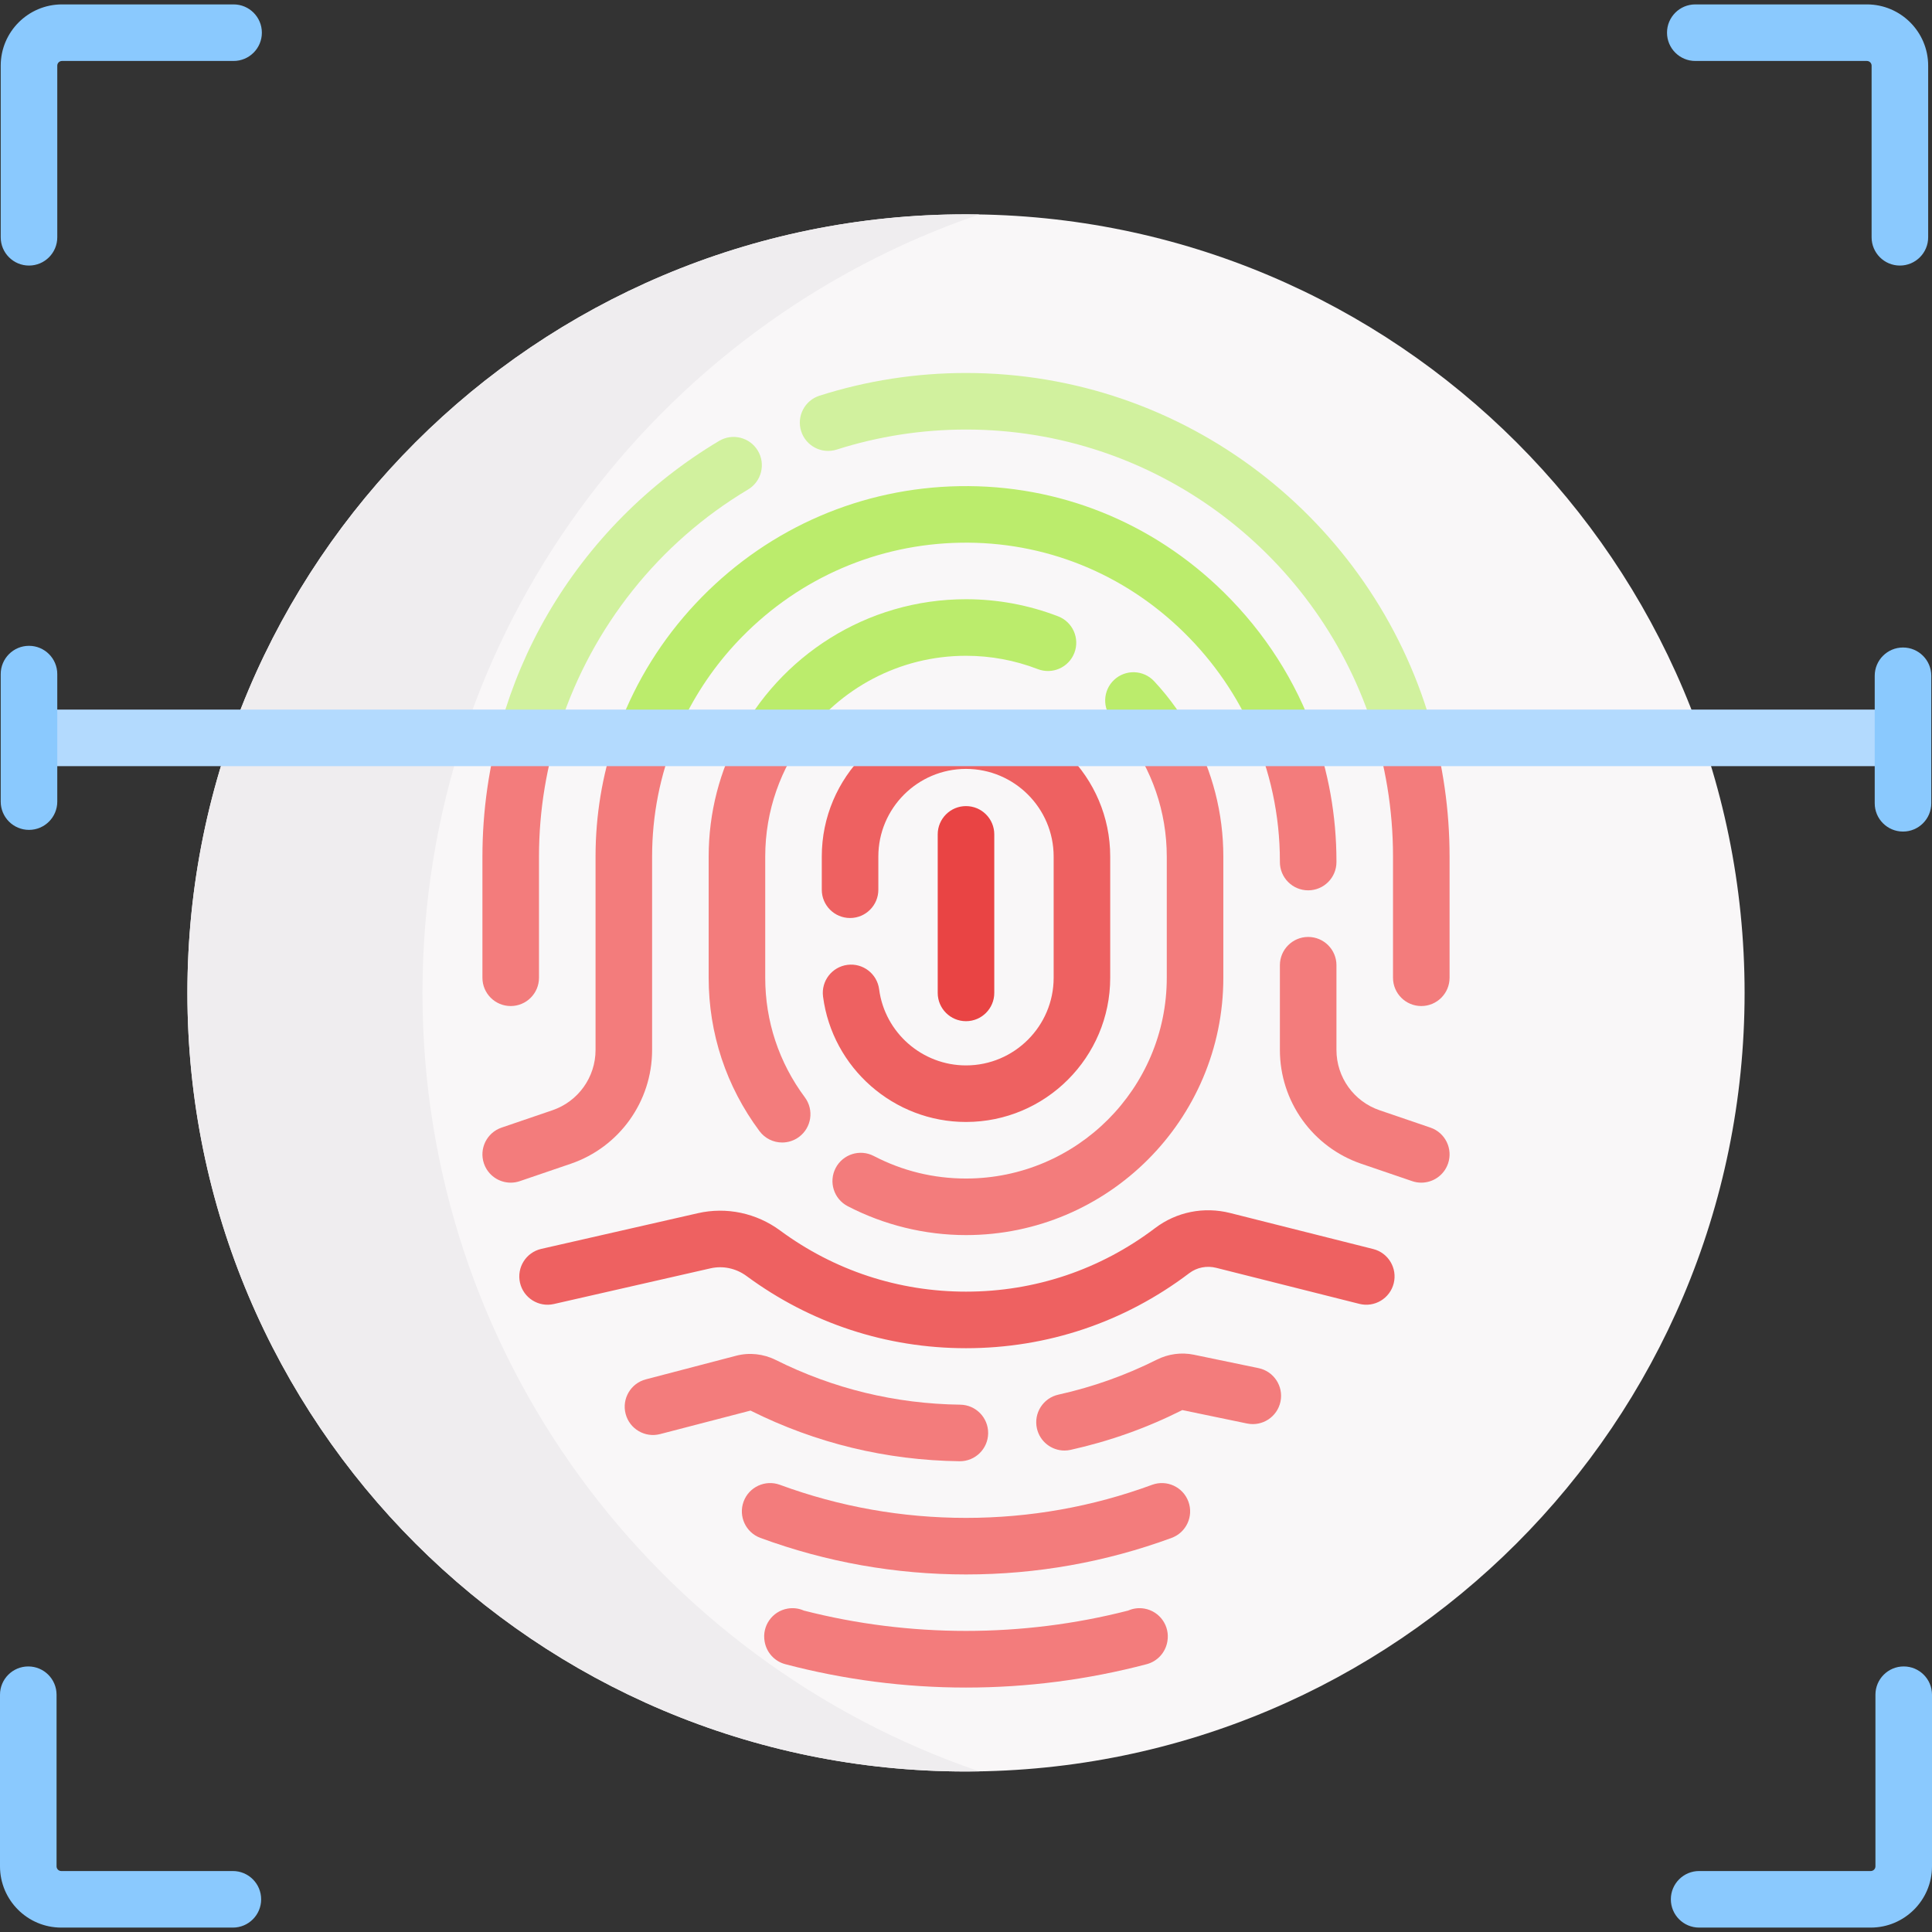 <svg id="Capa_1" enable-background="new 0 0 512.381 512.381" height="512" viewBox="0 0 512.381 512.381" width="512" xmlns="http://www.w3.org/2000/svg"><rect x="0" y="0" width="512.381" height="512.381" fill="#333333" stroke="none"/><g><g id="XMLID_165_"><g><g><path d="m256.19 56.84c114.04 0 206.49 92.44 206.49 206.48s-92.45 206.49-206.49 206.49-206.49-92.45-206.49-206.49 92.45-206.48 206.49-206.48z" fill="#f9f7f8"/></g></g></g><path d="m112.045 263.32c0-95.79 61.795-177.154 147.669-206.445-1.163-.019-2.356-.035-3.524-.035-114.04 0-206.49 92.44-206.49 206.48s92.45 206.49 206.49 206.49c1.169 0 2.36-.016 3.524-.036-85.875-29.292-147.669-110.663-147.669-206.454z" fill="#efedef"/><g><g><path d="m376.938 313.651c-.804 0-1.621-.13-2.423-.404l-13.486-4.604c-12.914-4.408-21.591-16.538-21.591-30.185v-22.473c0-4.142 3.358-7.5 7.5-7.5s7.5 3.358 7.5 7.5v22.473c0 7.229 4.596 13.654 11.437 15.989l13.486 4.604c3.92 1.338 6.013 5.601 4.675 9.521-1.065 3.117-3.979 5.079-7.098 5.079z" fill="#f37c7c"/></g><g><path d="m256.19 447.555c-16.183 0-32.304-2.085-47.916-6.198-2.824-.744-4.96-3.06-5.473-5.935l-.019-.104c-.728-4.078 1.988-7.973 6.066-8.701 1.525-.272 3.026-.062 4.343.52 28.046 7.191 57.951 7.191 85.997 0 1.318-.583 2.816-.793 4.342-.52 4.078.728 6.793 4.623 6.066 8.701l-.019.104c-.513 2.875-2.648 5.191-5.473 5.935-15.61 4.113-31.731 6.198-47.914 6.198z" fill="#f37c7c"/></g><g><path d="m256.19 417.555c-18.715 0-37.063-3.262-54.534-9.695-3.887-1.432-5.877-5.743-4.446-9.63s5.743-5.879 9.63-4.446c15.806 5.82 32.41 8.771 49.35 8.771s33.544-2.951 49.35-8.771c3.888-1.431 8.199.56 9.63 4.446 1.431 3.887-.56 8.198-4.446 9.63-17.471 6.433-35.819 9.695-54.534 9.695z" fill="#f37c7c"/></g><g><g><path d="m254.566 387.531c-.034 0-.067 0-.102 0-19.457-.259-38.103-4.779-55.419-13.433l-23.971 6.23c-4.009 1.048-8.106-1.351-9.154-5.358s1.351-8.106 5.358-9.154l23.95-6.264c3.5-.915 7.236-.514 10.522 1.127 15.278 7.636 31.735 11.624 48.913 11.852 4.142.055 7.455 3.458 7.4 7.599-.054 4.109-3.401 7.401-7.497 7.401z" fill="#f37c7c"/></g><g><path d="m282.31 384.694c-3.44 0-6.54-2.381-7.315-5.878-.896-4.044 1.655-8.049 5.699-8.946 9.067-2.01 17.854-5.133 26.118-9.282 3.038-1.524 6.514-1.989 9.788-1.311l17.176 3.562c4.056.841 6.662 4.811 5.821 8.866-.841 4.057-4.813 6.663-8.866 5.821l-17.177-3.562c-9.38 4.732-19.339 8.271-29.613 10.549-.547.123-1.093.181-1.631.181z" fill="#f37c7c"/></g></g><g><path d="m256.19 357.555c-21.098 0-41.223-6.619-58.2-19.142-2.777-2.048-6.259-2.794-9.556-2.042l-41.548 9.467c-4.036.92-8.059-1.608-8.979-5.646-.92-4.039 1.607-8.059 5.646-8.979l41.547-9.467c7.552-1.724 15.499-.047 21.792 4.595 14.38 10.607 31.426 16.213 49.296 16.213 18.257 0 35.601-5.829 50.156-16.856 5.672-4.297 12.924-5.755 19.893-4l37.944 9.554c4.017 1.011 6.453 5.087 5.442 9.104s-5.087 6.453-9.104 5.442l-37.944-9.554c-2.534-.639-5.147-.124-7.172 1.41-17.182 13.02-37.658 19.901-59.213 19.901z" fill="#ee6161"/></g><path d="m299.074 195.684h17.638c-2.823-5.404-6.375-10.462-10.626-15.021-2.826-3.029-7.571-3.194-10.601-.37s-3.195 7.571-.37 10.6c1.424 1.527 2.736 3.132 3.959 4.791z" fill="#bbec6c"/><path d="m309.437 227.165v32.144c0 29.36-23.886 53.246-53.247 53.246-8.6 0-16.829-2.011-24.458-5.977-3.677-1.911-8.204-.479-10.114 3.196s-.479 8.203 3.196 10.114c9.65 5.016 20.5 7.667 31.376 7.667 37.631 0 68.247-30.615 68.247-68.246v-32.144c0-11.482-2.888-22.612-8.281-32.515h-17.849c7.207 9.302 11.13 20.674 11.13 32.515z" fill="#f37c7c"/><path d="m280.624 163.457c-7.828-3.011-16.049-4.538-24.434-4.538-26.459 0-49.432 15.145-60.751 37.212h17.525c9.675-13.438 25.441-22.212 43.226-22.212 6.536 0 12.945 1.19 19.048 3.538 3.865 1.486 8.205-.441 9.693-4.307 1.487-3.867-.441-8.206-4.307-9.693z" fill="#bbec6c"/><path d="m214.068 194.65h-17.868c-5.263 9.672-8.256 20.751-8.256 32.515v32.144c0 14.762 4.659 28.825 13.474 40.669 1.472 1.978 3.733 3.022 6.022 3.022 1.557 0 3.127-.483 4.472-1.484 3.323-2.473 4.012-7.171 1.539-10.495-6.874-9.236-10.507-20.202-10.507-31.713v-32.144c0-12.235 4.159-23.512 11.124-32.514z" fill="#f37c7c"/><g><path d="m256.19 297.555c-19.139 0-35.438-14.298-37.914-33.259-.536-4.107 2.359-7.872 6.466-8.408 4.106-.534 7.872 2.359 8.408 6.466 1.503 11.516 11.408 20.201 23.04 20.201 12.818 0 23.247-10.428 23.247-23.246v-32.144c0-12.818-10.428-23.246-23.247-23.246s-23.247 10.428-23.247 23.246v8.799c0 4.142-3.358 7.5-7.5 7.5s-7.5-3.358-7.5-7.5v-8.799c0-21.089 17.157-38.246 38.247-38.246s38.247 17.157 38.247 38.246v32.144c0 21.089-17.157 38.246-38.247 38.246z" fill="#ee6161"/></g><g><path d="m256.19 270.825c-4.142 0-7.5-3.358-7.5-7.5v-42.042c0-4.142 3.358-7.5 7.5-7.5s7.5 3.358 7.5 7.5v42.042c0 4.142-3.357 7.5-7.5 7.5z" fill="#e94444"/></g><g><path d="m7.69 70.428c-4.142 0-7.5-3.358-7.5-7.5v-45.512c0-8.958 7.288-16.247 16.247-16.247h45.512c4.142 0 7.5 3.358 7.5 7.5s-3.358 7.5-7.5 7.5h-45.512c-.688 0-1.247.559-1.247 1.247v45.512c0 4.142-3.357 7.5-7.5 7.5z" fill="#8ac9fe"/></g><g><path d="m503.864 70.428c-4.142 0-7.5-3.358-7.5-7.5v-45.512c0-.688-.559-1.247-1.247-1.247h-45.512c-4.142 0-7.5-3.358-7.5-7.5s3.358-7.5 7.5-7.5h45.512c8.958 0 16.247 7.288 16.247 16.247v45.512c0 4.142-3.358 7.5-7.5 7.5z" fill="#8ac9fe"/></g><g><path d="m61.759 511.211h-45.512c-8.959 0-16.247-7.288-16.247-16.246v-45.512c0-4.142 3.358-7.5 7.5-7.5s7.5 3.358 7.5 7.5v45.512c0 .688.559 1.247 1.247 1.247h45.512c4.142 0 7.5 3.358 7.5 7.5s-3.358 7.499-7.5 7.499z" fill="#8ac9fe"/></g><g><path d="m496.134 511.211h-45.512c-4.142 0-7.5-3.358-7.5-7.5s3.358-7.5 7.5-7.5h45.512c.688 0 1.247-.559 1.247-1.247v-45.512c0-4.142 3.358-7.5 7.5-7.5s7.5 3.358 7.5 7.5v45.512c0 8.959-7.288 16.247-16.247 16.247z" fill="#8ac9fe"/></g><path d="m363.627 191.343h15.712c-15.54-53.337-64.863-92.424-123.149-92.424-13.234 0-26.303 2.025-38.844 6.02-3.947 1.257-6.127 5.476-4.87 9.423 1.258 3.946 5.474 6.126 9.423 4.87 11.067-3.525 22.604-5.313 34.292-5.313 49.93-.001 92.412 32.482 107.436 77.424z" fill="#d1f19e"/><g fill="#f37c7c"><path d="m369.437 227.165v32.144c0 4.142 3.358 7.5 7.5 7.5s7.5-3.358 7.5-7.5v-32.144c0-12.429-1.784-24.448-5.098-35.822h-15.712c3.765 11.263 5.81 23.308 5.81 35.822z"/><path d="m339.437 228.415v.209c0 4.142 3.358 7.5 7.5 7.5s7.5-3.358 7.5-7.5v-.209c0-12.122-2.138-23.896-6.225-34.91h-16.234c4.873 10.826 7.459 22.656 7.459 34.91z"/><path d="m163.102 195.684c-3.389 10.02-5.158 20.622-5.158 31.481v51.293c0 7.229-4.596 13.654-11.437 15.989l-13.486 4.604c-3.92 1.338-6.013 5.601-4.675 9.521 1.064 3.118 3.977 5.08 7.097 5.079.803 0 1.621-.13 2.423-.404l13.486-4.604c12.914-4.408 21.591-16.538 21.591-30.185v-51.293c0-10.956 2.12-21.608 6.163-31.481z"/></g><path d="m324.502 157.025c-18.913-18.581-43.799-28.552-70.077-28.091-25.835.458-50.075 10.89-68.254 29.374-9.166 9.319-16.256 20.148-21.039 31.908h16.477c3.876-7.788 8.982-15.01 15.256-21.39 15.408-15.666 35.944-24.506 57.826-24.894 22.239-.392 43.28 8.056 59.299 23.793 7.98 7.84 14.2 16.972 18.502 26.924h16.14c-5.01-14.03-13.17-26.857-24.13-37.624z" fill="#bbec6c"/><path d="m200.991 119.537c-2.121-3.557-6.724-4.723-10.283-2.601-18.759 11.184-34.478 27.07-45.456 45.942-5.327 9.157-9.456 18.931-12.353 29.062h15.753c8.473-25.615 25.973-47.952 49.737-62.12 3.558-2.121 4.723-6.725 2.602-10.283z" fill="#d1f19e"/><path d="m133.071 191.343c-3.374 11.587-5.127 23.65-5.127 35.822v32.144c0 4.142 3.358 7.5 7.5 7.5s7.5-3.358 7.5-7.5v-32.144c0-12.313 2.052-24.399 5.9-35.822z" fill="#f37c7c"/><g><path d="m502.881 203.184h-493.381c-4.142 0-7.5-3.358-7.5-7.5s3.358-7.5 7.5-7.5h493.381c4.142 0 7.5 3.358 7.5 7.5s-3.358 7.5-7.5 7.5z" fill="#b3dafe"/></g></g><g><path d="m7.69 220.091c-4.142 0-7.5-3.358-7.5-7.5v-33.813c0-4.142 3.358-7.5 7.5-7.5s7.5 3.358 7.5 7.5v33.813c0 4.142-3.357 7.5-7.5 7.5z" fill="#8ac9fe"/></g><g><path d="m504.69 220.537c-4.142 0-7.5-3.358-7.5-7.5v-33.813c0-4.142 3.358-7.5 7.5-7.5s7.5 3.358 7.5 7.5v33.813c0 4.142-3.357 7.5-7.5 7.5z" fill="#8ac9fe"/></g></g></svg>